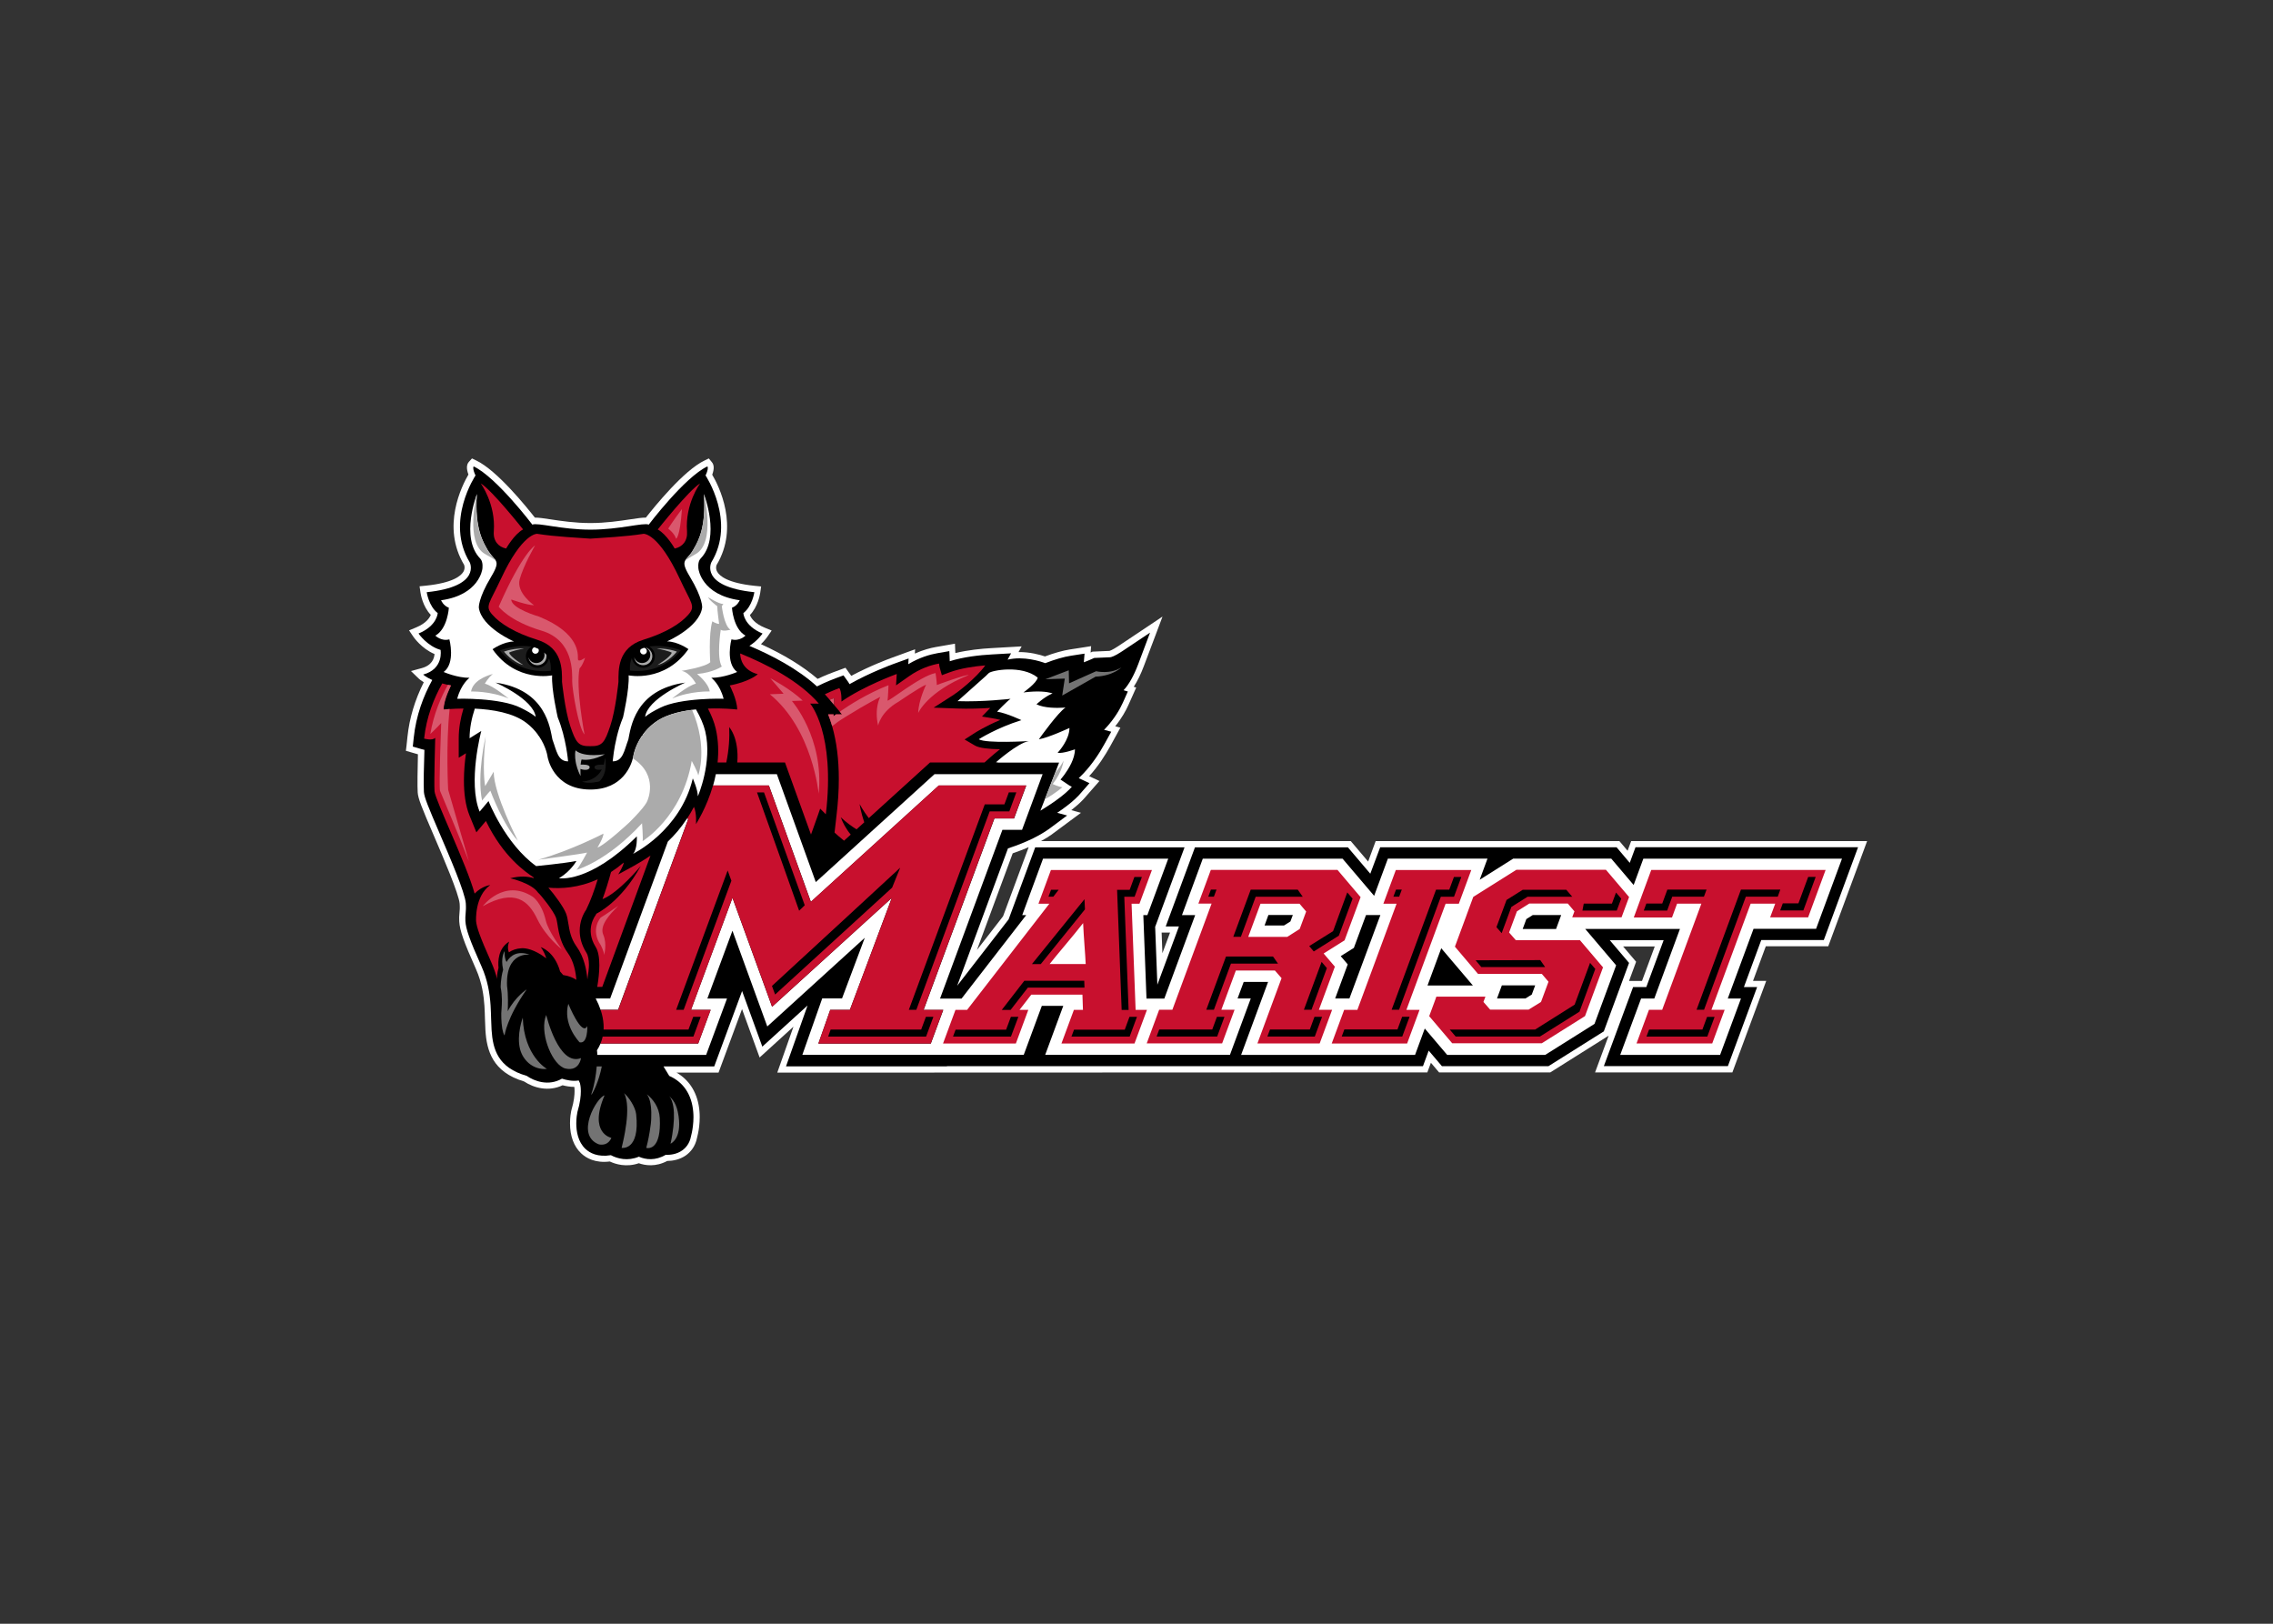 <svg clip-rule="evenodd" fill-rule="evenodd" stroke-linejoin="round" stroke-miterlimit="1.414" viewBox="0 0 560 400" xmlns="http://www.w3.org/2000/svg"><rect x="0" y="0" width="560" height="400" fill="#333333" stroke="none"/><g fill-rule="nonzero" transform="matrix(1.44 0 0 1.44 100 112.937)"><path d="m243.35 83.46 6.65-18h-40.37l-.61 1.65-1.4-1.65h-41.7l-1.29 3.5-2.97-3.5h-53c.77-.42 1.38-.81 1.85-1.14.01-.01.14-.11.14-.11.01-.01 3.09-2.29 3.09-2.29l1.76-1.3-1.66-.45c.79-.62 1.47-1.22 2.01-1.79.1-.11.2-.21.29-.32l1.59-1.82.93-1.06-1.28-.6-.48-.22c1.61-1.77 2.82-3.72 3.57-5.07l1.12-2.04.65-1.19s-.5-.13-.88-.24c1.14-1.42 1.85-2.73 2.26-3.65l.84-1.88.49-1.1s-.19-.06-.42-.13c.62-.96 1.21-2.15 1.74-3.57l2.02-5.35 1.16-3.09-2.75 1.84-4.78 3.19c-1.04.69-1.47.82-1.54.84-.27.01-2.7.12-2.7.12l-.21.01-.19.09-.13.06.09-1.09-1.33.21-2.32.36c-1.21.19-2.64.59-4.25 1.19-.88-.3-2.6-.77-4.52-.75l.53-.97-1.91.11-3.3.19c-1.67.09-3.97.32-6.13.84l-.02-.39-.05-1.21-1.19.21-2.07.36c-.91.16-2.18.48-3.6 1.12l.04-.73-1.52.55-2.65.97c-.38.14-3.54 1.31-6.75 3.02-.24-.33-.52-.72-.52-.72l-.47-.66-.76.28-1.33.49c-.24.09-1.37.51-2.68 1.13-2.49-2.14-5.74-4.14-9.69-5.94.68-.65 1.06-1.22 1.09-1.25l.74-1.08-1.21-.5c-1.7-.7-2.3-1.62-2.51-2.15 1.37-1.43 1.72-3.53 1.76-3.79l.16-1.1-1.1-.11c-4.65-.48-6.01-1.7-6.4-2.38-.33-.57-.17-1.06-.12-1.19 3.92-6.53.38-13.53-.75-15.44.36-.97.34-1.7-.08-2.17l-.5-.61-.71.34c-3.56 1.68-8.63 7.96-10.06 9.78-.64-.01-1.49.12-2.69.3-1.76.27-4.18.63-6.8.63-2.63 0-5.05-.36-6.81-.63-1.2-.18-2.05-.31-2.69-.3-1.43-1.82-6.49-8.1-10.05-9.78l-.71-.34-.53.58c-.42.46-.44 1.2-.08 2.17-1.12 1.92-4.67 8.92-.74 15.45.04.1.21.6-.12 1.18-.4.68-1.75 1.9-6.4 2.38l-1.1.11.16 1.1c.04.26.38 2.36 1.76 3.79-.21.53-.82 1.45-2.51 2.15l-1.21.5.73 1.08c.06.09 1.41 2.04 3.63 2.97-.05.74-.42 1.94-2.23 2.42l-1.8.49 1.34 1.3c.06.06.33.3.85.62-1.52 3.02-2.46 6.15-2.79 9.32l-.16 1.51-.11.89.85.25 1.21.35c-.06 2.53-.11 5.44-.04 6.51.07 1.06.63 2.45 2.79 7.47 1.5 3.49 4.28 9.95 4.39 11.59.05.73.01 1.12-.03 1.55-.05.55-.08.99-.04 1.5.1 1.55.77 3.44 2.84 8.08 1.09 2.44 1.35 4.67 1.47 6.34.05.79.07 1.57.09 2.25.02.64.04 1.3.08 1.95.22 3.42 1.2 7.12 6.61 8.73 1.67 1.11 4.2 1.8 6.59.65.57.15 1.27.28 2.01.28.02.18.04.42.04.72 0 .65-.09 1.74-.52 3.18l-.02.08-.01.04-.01.04-.02.08c-.05.23-.2 1.04-.2 2.08 0 2.2.66 3.97 1.91 5.15.87.82 2.42 1.7 4.9 1.39.95.45 2.81 1.04 4.96.3 1.09.38 2.87.67 4.86-.39.91-.01 2.12-.2 3.2-.96.7-.5 1.6-1.43 1.91-3.03.07-.28.25-.98.36-1.92.06-.53.09-1.06.09-1.57 0-.34-.01-.68-.04-1.01-.24-2.98-1.63-5.3-3.92-6.62h7.18l4.02-10.87 3.01 8.28 5.79-5.27-2.77 7.86 111.22-.04.61-1.65 1.4 1.65h19.03l9.98-6.28-2.32 6.28h23.49l5.79-15.65h-2.26l2.19-5.93h10.68zm-141.18-5.14-4.47 5.77 6.12-16.54c1.02-.35 1.93-.7 2.73-1.05zm27.26 6.32-.13-3.53h1.44zm82.06 4.74h-2.22l1.21-3.28-2.23-2.62h5.42z" fill="#fff"/><path d="m210.37 66.52-.98 2.66-2.25-2.66h-16.94-1.29-1.05-1.66-19.51l-1.69 4.52-3.83-4.51h-26.17l-5 13.53h2.26c-.89 2.41-2.95 7.97-3.69 9.97-.1-2.54-.29-7.59-.38-9.97h.03l5-13.53h-25.55s-4.29 11.62-4.55 12.32c-.34.44-7.26 9.36-8.8 11.36 1.18-3.18 6.91-18.7 8.69-23.5 3.46-1.13 5.63-2.35 6.91-3.25l.13-.09 3.08-2.29s-.85-.23-1.7-.46c.25-.17.5-.33.73-.5 1.23-.87 2.22-1.69 2.94-2.46.09-.1.18-.19.26-.29l1.59-1.82s-1.33-.63-1.83-.86c.27-.25.53-.51.78-.78 1.63-1.72 2.86-3.67 3.66-5.13l1.12-2.03s-.62-.17-1.23-.33c.06-.06.13-.13.19-.19 1.6-1.7 2.53-3.34 3.04-4.48l.84-1.88s-.39-.12-.73-.22c.91-.97 1.76-2.48 2.52-4.5l2.01-5.35-4.78 3.19c-1.32.88-1.87 1-2.04 1.02-.04 0-2.74.12-2.74.12l-.33.15c-.53.24-1 .43-1.44.59.06-.68.12-1.48.12-1.48l-2.32.36c-1.24.19-2.72.62-4.4 1.27-.81-.3-3.68-1.25-6.44-.6.28-.51.59-1.08.59-1.08l-3.3.19c-2.03.11-4.84.41-7.19 1.16-.02-.49-.07-1.73-.07-1.73l-2.07.36c-1.24.22-3.04.72-4.96 1.88.03-.45.06-.98.06-.98l-2.65.96c-.19.07-3.96 1.45-7.46 3.43-.06-.13-.13-.25-.21-.36l-.82-1.14-1.33.49c-.26.09-1.7.64-3.21 1.4-3.3-3.02-7.75-5.33-11.56-6.94 1.41-.88 2.25-2.11 2.25-2.11-3.22-1.33-3.28-3.5-3.28-3.5 1.53-1.16 1.88-3.57 1.88-3.57-9.44-.97-7.36-5.11-7.36-5.11 4.27-7.01-.99-14.86-.99-14.86.59-1.25.32-1.55.32-1.55-3.9 1.84-10.04 9.96-10.04 9.96-.91-.39-4.99.86-9.96.86s-9.05-1.25-9.96-.86c0 0-6.14-8.11-10.04-9.96 0 0-.27.3.32 1.55 0 0-5.25 7.85-.99 14.86 0 0 2.08 4.14-7.36 5.11 0 0 .35 2.41 1.88 3.57 0 0-.07 2.17-3.28 3.5 0 0 1.47 2.15 3.77 2.8 0 0 .6 3.25-2.97 4.22 0 0 .45.44 1.55.93-1.49 2.7-2.77 6.04-3.17 9.88l-.16 1.51 1.47.43c.12.03.3.08.52.13-.09 2.33-.17 6-.09 7.2.06.91.75 2.58 2.7 7.12 1.73 4.03 4.35 10.11 4.47 11.94.05.81.01 1.27-.03 1.72-.04.47-.07.87-.04 1.33.09 1.33.66 3.05 2.75 7.72 1.08 2.42 1.42 4.65 1.56 6.71.05.79.07 1.56.09 2.29.02.64.04 1.28.08 1.91.22 3.31 1.09 6.43 6.01 7.83 1.3.91 3.73 1.81 6.03.48.77.25 1.82.48 2.87.31.07.15.13.3.21.46.03.13.15.59.15 1.38 0 .82-.12 1.99-.57 3.49l-.02.07-.01.08c-.04.17-.18.91-.18 1.86 0 1.36.29 3.16 1.57 4.37.77.72 2.12 1.43 4.35 1.07 1.14.61 2.89 1.05 4.79.26 1.16.51 2.83.72 4.58-.32.77.03 1.89-.08 2.85-.77.56-.4 1.26-1.14 1.49-2.42.06-.22.23-.88.33-1.79.05-.44.09-.93.09-1.45 0-.3-.01-.6-.04-.92-.24-2.95-1.69-5.1-4.1-6.15-.36-.58-.92-1.51-.95-1.56-.01-.02-.02-.04-.03-.06h8.67s4.49-12.14 4.77-12.9c1.19 3.26 3.46 9.51 3.46 9.51s5.27-4.79 7.74-7.04c-.87 2.43-3.69 10.42-3.69 10.42h27.53l.01-.04h81.44l.98-2.66 2.26 2.66h18.24l9.46-5.95 4.32-11.71s-2.02-2.38-3.31-3.9h9.23c-.93 2.52-2.5 6.78-2.97 8.03h-2.26l-5 13.52h21.22l5-13.52h-2.26c.89-2.41 1.85-5 2.97-8.05h10.7l5.86-15.87h-38.08z"/><path d="m25.02 37.11c-.15 2.39.96 7.19.96 7.19 1.45 3.51 1.77 7.52 1.77 7.52-1.78 0-1.97-1.86-2.68-3.74-.4-1.84-1.02-8.51-9.73-9.73 0 0 6.45 2.79 6.87 5.85-.72-.58-1.48-1-2.54-1.53-3.57-1.79-10.89-1.56-10.89-1.56.66-2.54 2.1-3.58 2.1-3.58-2.17 0-4.42-1-4.42-1 2.07-1.52.98-5.58.98-5.58-1.4.38-2.4-.64-2.4-.64 2.1-1.17 2.31-4.77 2.31-4.77-.96-.35-1.33-1.28-1.33-1.28 6.56-.91 7.06-5.35 7.06-5.35s.2-1.21-.36-1.78c-3.48-3.56-.57-11.04-.57-11.04-.43 6.07 1.22 8.42 1.76 9.42.04.07.07.13.11.2.01.01.02.03.03.04.03.05.06.09.09.14.01.01.02.03.03.04.03.04.06.09.09.13.01.01.02.02.03.04.03.04.06.08.09.12.01.01.01.02.02.03.03.04.06.08.09.12.01.01.01.01.02.02.03.04.06.08.09.12v.01c.25.31.48.54.65.76 0 .01.01.01.01.01.02.03.04.05.06.08 0 .01.01.01.01.02.01.02.03.04.04.07.3.53.2 1.14-.8 2.81-2.23 3.72-2.09 5.26-2.09 5.26.47 3.4 6.02 5.79 6.02 5.79-1.81 0-3.67 1.32-3.67 1.32 4.05 5.77 10.19 4.47 10.19 4.47m10.53 13.34c-.12.84-.17 1.37-.17 1.37 1.78 0 1.97-1.86 2.68-3.74.4-1.84 1.02-8.52 9.74-9.73 0 0-6.45 2.79-6.87 5.85.72-.58 1.48-1 2.54-1.53 3.57-1.79 10.89-1.56 10.89-1.56-.66-2.54-2.1-3.58-2.1-3.58 2.17 0 4.42-1 4.42-1-2.07-1.52-.98-5.58-.98-5.58 1.4.38 2.4-.64 2.4-.64-2.1-1.17-2.31-4.77-2.31-4.77.96-.35 1.33-1.28 1.33-1.28-6.56-.91-7.06-5.35-7.06-5.35s-.2-1.21.36-1.78c3.48-3.56.57-11.04.57-11.04.39 5.5-.92 7.95-1.58 9.1-.07.12-.13.23-.18.32-.04.07-.07.13-.11.19-.02.03-.03.05-.05.07-.02.04-.04.07-.06.11-.02.03-.03.05-.05.08s-.04.06-.06.09-.03.05-.05.07c-.02.03-.04.06-.06.09-.01.02-.03.04-.05.06-.02.03-.04.06-.06.08-.01.02-.03.03-.04.05-.02.03-.05.05-.07.08-.01.01-.02.03-.03.04-.03.03-.05.06-.08.09-.01.01-.01.01-.02.02-.18.2-.34.38-.46.54-.02.03-.05.06-.07.09s-.04.06-.06.09-.04.06-.05.09c-.3.53-.2 1.14.8 2.81 2.24 3.72 2.09 5.26 2.09 5.26-.47 3.4-6.02 5.79-6.02 5.79 1.81 0 3.67 1.32 3.67 1.32-4.09 5.79-10.23 4.49-10.23 4.49.15 2.39-.96 7.19-.96 7.19-.91 2.18-1.37 4.56-1.59 6.04zm15.67-3.77c-.29-1.21-.87-2.49-1.59-3.75-.23.02-.46.05-.69.08-2.36.3-4.77.94-6.44 2.23-.84.64-1.48 1.35-1.98 2.03-.01.06-.01.09-.01.09s-.05.04-.14.12c-1.29 1.89-1.49 3.6-1.49 3.6s-.01.08-.05.21c-.24 1.01-1.61 5.35-7.27 5.35-6.4 0-7.31-5.56-7.31-5.56s-.2-1.72-1.5-3.6c-.09-.07-.14-.12-.14-.12s0-.03-.01-.09c-.5-.69-1.14-1.39-1.98-2.03-2.25-1.73-5.83-2.3-8.83-2.44-.53 1.61-.89 3.34-.89 5.07l2-1.25s-2.34 8.76-.28 13.8l1.52-1.81s2.83 7.31 8.15 11.13c0 0 4.9-.48 6.89-.88 0 0-.96 1.76-2.98 2.95 0 0 5.13.95 13.31-7.16 0 0 .12 2.22-.65 2.99 0 0 8.11-3.94 10.23-12.9 0 0 .86 1.91.86 3.05.01.02 2.53-5.8 1.27-11.11m60.78 8.25c.03-.03 1.12-1.25 1.84-2.77.36-.76.63-1.59.63-2.4 0 0-2.04.76-2.97.6 0 0 .01-.01.02-.02.22-.24 2.01-2.24 2.01-4.23 0 0-3.52 1.64-5.23 1.94 0 0 .01-.02.03-.05.35-.49 3.2-4.47 4.52-5.39h-.01c-.15.01-2.13.2-3.82-.17-.4-.09-.79-.21-1.13-.38 0 0 1.23-1.17 2.5-1.75.08-.04.17-.08.25-.11 0 0-.05-.02-.15-.05-.05-.01-.11-.03-.18-.05-.6-.16-2.05-.4-4.65-.07 0 0 2.28-1.6 2.44-2.54 0 0-.01 0-.01-.01-2.74-2.2-7.84-1.23-8.35-.77s-.37.37-.37.37l-4.98 4.44c4.19.16 9.06-.4 9.06-.4-.63.44-2.3 2.19-2.3 2.19 1.72.29 4.16 1.46 4.16 1.46-4.25 1.32-7.29 3.27-7.29 3.27 1.3.76 8.56.31 8.56.31-1.93.34-5.61 3.62-5.61 3.62.11.02.26.04.42.06h10.37l-.67 1.73-1.77 4.55-.76 1.95.81-.51c.64-.4 1.2-.77 1.69-1.12 1.5-1.06 2.37-1.88 2.88-2.46-.26-.12-.45-.24-.54-.3z" fill="#fff"/><path d="m34.07 51.17s.63 2.5-.95 4.07c0 0-1.83.52-2.99.04.01 0 .75 0 1.59-.38.64-.29 1.33-.8 1.8-1.69-.46.09-1.17.12-1.25-.33-.11-.6 1.41-.5 1.58-.49.11-.37.18-.77.22-1.22m-9.61-16.96c-.17.92-.97 1.61-1.95 1.61-1.09 0-1.98-.88-1.98-1.96 0-.72.39-1.34.97-1.68-2-.32-4.36.25-5.41.67 3.45 4.41 8.71 3.46 8.71 3.46.03-.65-.03-1.21-.17-1.69-.04-.15-.1-.29-.17-.41m17.44-2.08c-.06.01-.12.01-.17.02-.03 0-.06.01-.09.01.58.34.96.97.96 1.68 0 1.08-.89 1.96-1.98 1.96-.99 0-1.81-.72-1.96-1.66-.25.56-.38 1.27-.33 2.13 0 0 5.25.96 8.7-3.46-.99-.37-3.19-.91-5.13-.68" fill="#1c1c1c"/><path d="m29.9 52.38c.31-.02 1.64-.07 1.53.5-.11.59-1.26.37-1.56.24l-.01-.01c-.01.34 0 .74.02 1.22 0 0-.09-.17-.21-.45-.01-.02-.02-.04-.03-.06-.03-.08-.07-.17-.11-.26-.14-.35-.29-.79-.41-1.3-.01-.07-.03-.14-.04-.21s-.03-.14-.04-.22c-.07-.39-.1-.81-.09-1.23 0-.08.01-.16.01-.24 0-.02 0-.04.01-.05.01-.13.03-.26.05-.39 0 0 .04.05.13.12.3.23 1.14.71 2.93.71h.14c.53 0 1.13-.05 1.82-.15 0 0-2.12 1.22-3.98.9 0 .01-.1.23-.16.88m-16.39-13.85s.54-1 1.37-1.66c-1.12.3-3.42 1.15-3.73 3 0 0 3.33-.11 6.42 1.2 0 .01-2.59-2.16-4.06-2.54m39.76-13.25c0 .67.32 3.02.32 3.02-.52 0-1.16-.44-1.16-.44-.68 2.23-.36 7-.36 7-.84.84-4.91 1.48-4.91 1.48 1.43.24 2.46 2.18 2.46 2.18-1.47.38-4.05 2.54-4.05 2.54 3.09-1.31 6.42-1.2 6.42-1.2-.26-1.52-2.17-2.98-2.17-2.98 2.85-.28 4.23-1.29 4.23-1.29-.93-1.51-.18-6.3-.18-6.3.36.36 1.67.01 1.67.01-1.13-.67-1.49-4.06-1.49-4.06.2-.2.26-.34.26-.34-.8 0-2.57-1.15-2.57-1.15.01.38 1.53 1.53 1.53 1.53m-39.69-8.91c.79.42 1.35.78 1.76 1.07-.01-.02-.03-.05-.04-.07-.01-.01-.01-.01-.01-.02-.02-.03-.04-.05-.06-.08 0 0 0-.01-.01-.01-.17-.22-.39-.45-.64-.76h-.01c-.03-.04-.06-.08-.09-.12-.01-.01-.01-.01-.02-.02-.03-.04-.06-.07-.09-.11-.01-.01-.01-.02-.02-.03-.03-.04-.06-.08-.09-.12-.01-.01-.02-.02-.03-.03-.03-.04-.06-.09-.09-.13-.01-.01-.02-.03-.03-.04-.03-.05-.06-.09-.09-.14-.01-.01-.02-.03-.03-.04-.04-.06-.07-.13-.11-.2-.54-1-2.19-3.35-1.76-9.42.02.01-2.07 8.37 1.46 10.27m35.97 0c3.53-1.9 1.45-10.23 1.44-10.28.39 5.5-.92 7.95-1.58 9.1-.07.12-.13.23-.18.32-.04.07-.07.13-.11.19-.02.03-.03.05-.05.07-.02.04-.05.07-.07.11-.02.03-.03.05-.05.08s-.04.06-.06.09-.03.05-.05.07c-.02.03-.04.06-.06.09-.01.02-.03.04-.05.06-.02.03-.04.06-.06.08-.01.02-.03.03-.04.05-.02.03-.04.06-.07.09-.01.01-.02.03-.03.04-.03.03-.05.06-.07.09-.01.01-.01.01-.02.02-.18.2-.34.38-.46.54-.02.03-.05.06-.07.09s-.04.06-.06.09-.04.06-.05.09c.4-.3.96-.65 1.75-1.08m-36.52 42.16s1.06-1.34 1.42-1.69c0 0 2.13 5.82 4.7 8.55 0 0-4.13-7.95-4.13-11.81l-1.46 2.48s-.56-2.67.08-8.48c0-.01-1.54 6.5-.61 10.95m28.25.1s-.23.84-3.07 3.65c0 0-4.11 3.83-5.44 4.29 0 0 1.03-1.68 1.03-2.39 0 0-5.5 2.87-11.17 4.47 0 0 7.27-.95 8.37-1.23 0 0-1.32 2.46-1.8 2.95 0 0 5.17-1.39 11.2-7.96 0 0 .2 2.53.1 3.05 0 0 6.76-4.08 8.4-13.72 0 0 1.04 1.9 1.12 2.49 0 0 1.72-4.8-1.06-11.21-2.36.3-4.77.94-6.44 2.23-.84.64-1.48 1.35-1.98 2.03-.01.06-.01.09-.01.09s-.05.04-.14.12c-1.29 1.89-1.49 3.6-1.49 3.6s-.01.08-.05.21c0 .01.01.01.01.02 4.51 2.97 2.42 7.31 2.42 7.31m69.38-2.93c1.7-2.17 1.85-4.01 1.85-4.01-.23.57-.79 1.33-1.41 2.05l-1.77 4.55c1.75-.96 3-2.06 3-2.06-.49.02-1.67-.53-1.67-.53m-87.02-22.51c.04.13.07.28.07.42 0 .77-.63 1.39-1.41 1.39-.64 0-1.18-.43-1.35-1.01.09.78.75 1.38 1.55 1.38.86 0 1.56-.69 1.56-1.55 0-.09-.01-.17-.02-.25-.13-.13-.26-.26-.4-.38m-5.98.03s.18-.22 2.55-.73c0 0-1.84-.03-3.44.55 0 0 1.44 1.84 3.33 2.3 0 0-2.29-1.39-2.44-2.12m27.81 0c-.14.73-2.44 2.12-2.44 2.12 1.89-.46 3.33-2.3 3.33-2.3-1.6-.58-3.44-.55-3.44-.55 2.37.51 2.55.73 2.55.73m-3.66.39c0 .77-.63 1.39-1.41 1.39-.64 0-1.18-.43-1.35-1.01.09.78.75 1.38 1.55 1.38.86 0 1.56-.69 1.56-1.55 0-.74-.52-1.35-1.22-1.51h-.01c.52.23.88.72.88 1.3" fill="#ababab"/><path d="m21.58 32.84c0-.25.17-.46.39-.54.21.07.45.16.7.28.04.08.07.17.07.26 0 .32-.26.57-.58.57s-.58-.26-.58-.57m18.61-.22c-.07.1-.11.21-.11.34 0 .32.26.57.58.57s.57-.26.57-.57c0-.29-.22-.53-.5-.57-.2.07-.38.15-.54.23" fill="#fff"/><path d="m112.73 37.66-3.32.11 4-1.53.05 2.23 4.63-2.07s2.42.59 4.33-.66c0 0-1.39 1.45-4.42 1.59l-5.71 3.23zm-92.73 58.01s-1.11 2.9-.46 5.41c.24.91.77 1.78 1.53 2.41.8.66 1.85 1.06 3.06.94 0 .01-3.92-2.16-4.13-8.76m4.01-.47c-1.17 2.78.75 7.99 2.92 9.03.01 0 .01 0 .01.01.14.06.28.11.42.14 2.34.49 2.6-1.8 2.6-1.8-3.85 1.49-5.95-7.38-5.95-7.38m7.03 1.9c-.94 1.89-3.25-3.81-3.25-3.81-.46 1.67-.08 3.21.46 4.38.63 1.35 1.47 2.21 1.47 2.21 1.45.33 1.32-2.78 1.32-2.78m-13.62-2.53c.05-.89.11-2.8-.11-4.31-.27-5.99 3.88-5.37 3.88-5.37-2.06-.71-3.27.07-3.97 1.25-.06-.11-.12-.24-.17-.4-.11-.34-.19-.82-.15-1.47 0 0-.56.8-.39 2.41.03.24.07.51.13.79-.45 1.5-.42 3.03-.42 3.03.3 1.53.21 2.81.15 3.66-.03.32-.05.57-.05.76 0 0-.03 1.45.17 2.62.09.48.21.92.39 1.17 0 0 .38-3.03 3.79-7.88 0-.01-1.92 1.22-3.25 3.74m17.74 21.66s-3.96-.77-1.17-7.27c-1.29.3-5.09 6.76-1 8.37l.15.03c.38.07 1.48.14 2.02-1.13m4.24-4.03c-.13-1.26-1.3-3-2.1-3.64.01.01.25.28.42 1.16.3 1.5.11 3.57-.22 5.44v.01c-.24 1.37-.52 2.47-.59 2.77-.02 0 3.16.57 2.49-5.74zm1.79 5.76c.42.08 2.52.2 2.25-5.12-.1-1.86-1.17-3.24-2.22-4.08 0 0 .08.08.2.31v.01c.03.05.05.1.08.15 0 .01 0 .01.01.01.05.11.1.23.14.35.3.86.37 1.95.33 3.07 0 .75-.11 1.6-.27 2.53-.22 1.38-.51 2.48-.58 2.75.01 0 .02.01.03.01 0 0 .02 0 .03.01m5.47-5.42c-.33-2.31-1.06-2.84-1.59-3.47.73.98.83 2.57.79 3.82-.01.08-.01.16-.01.24-.02.4-.05.8-.09 1.2-.05.45-.11.89-.18 1.34-.09.52-.18 1.07-.3 1.55v.01s1.94-.78 1.38-4.69zm-14.9-3.89c0 .08-.01.15-.01.24.38-.63 1.24-2.27 1.77-4.88h-.87c-.12 1.44-.37 3.09-.89 4.62z" fill="#737373"/><path d="m33.31 94.32c-.2-.61-.48-1.26-.84-1.94h2.48c.7-1.9 7.39-20.11 9.87-26.84 1.15-1.09 2.26-2.38 3.27-3.93h.24c-1.02 2.77-11 29.94-12.03 32.71zm163.47-13.82h-5.71l.63-1.7 1.1-.69h4.86zm-4.15 11.21-1.08.67h-4.87l.83-2.24h5.7zm-17.84-1.55 2.35-6.37 5.41 6.37zm-12.64.28c-.33.9-.59 1.59-.72 1.94h-.18-2.07-.19c.81-2.18 2.15-5.83 2.15-5.83s-1.03-1.21-1.2-1.41c.84-.53 2.25-1.41 2.25-1.41l2.08-5.62h2.46c-.92 2.45-3.31 8.92-4.58 12.33m-10.82-11.23c-.23.15-.79.5-1.1.69h-3.32c.17-.46.36-.98.66-1.8h4.18c-.13.35-.25.65-.42 1.11m60.39-10.75-1.66 4.51-3.83-4.51h-16.78l-5.73 3.61 1.33-3.61h-17.04l-1.58 4.27-.77 2.09-.13-.15-5.27-6.2h-23.92l-3.56 9.65h2.26c-1.18 3.18-4.68 12.67-5.28 14.28h-.19-2.86c-.02-.47-.46-11.96-.54-14.28h.69l3.57-9.65h-21.42l-3.56 9.65h.68c-.05.07-6.45 8.32-9.53 12.3-.76.99-1.32 1.71-1.53 1.98h-.32-2.07-1.29c1.57-4.24 9.88-26.72 10.67-28.87h3.36l3.52-9.52h-18.5s-16.81 15.28-20.31 18.46c-1.47-4.06-6.66-18.46-6.66-18.46h-10.44c-.13.67-.29 1.32-.47 1.94h9.55s6.09 16.87 7.18 19.9c3.34-3.03 21.89-19.9 21.89-19.9h14.96l-2.09 5.64h-3.36c-1.02 2.77-11.08 29.98-12.11 32.75h3.36l-2.13 5.76h-19.24l2.03-5.77h3.36c.8-2.17 5.11-13.56 7.17-19.15-5.8 5.27-20.48 18.62-20.48 18.62s-4.86-13.38-6.78-18.64c-2.06 5.58-6.29 17.01-7.09 19.17h3.36l-2.13 5.76h-16.71c-.19.46-.41.85-.61 1.15.01.13.03.27.04.4s.01.26.02.39h18.62l3.57-9.64h-3.36c1.28-3.45 4.28-11.57 4.29-11.6 1.95 5.35 5.96 16.38 5.96 16.38s10.69-9.73 16.68-15.17c-1.09 2.9-3.31 8.83-3.89 10.37h-3.39l-3.4 9.65h37.88s2.85-7.7 3.09-8.37h3.67c-.01.02-3.09 8.37-3.09 8.37h31.61l3.56-9.64h-2.26c.5-1.35.73-1.97 1.05-2.83h4.17c-.75 2.03-4.61 12.48-4.61 12.48h29.76l1.66-4.51 3.83 4.51h16.78l8.43-5.3 3.7-10.02-5.12-6.03-.17-.2h16.21s-3.71 10.06-4.39 11.91h-2.26l-3.57 9.64h17.09l3.57-9.64h-2.26c.99-2.68 3.14-8.5 4.41-11.93h10.7l4.43-11.99h-33.98z" fill="#fff"/><path d="m14.79 26.73c-1.31-1.49-.52-1.85 1.48-6.15 3.64-7.84 6.17-7.69 6.17-7.69 3.07.5 7.22.68 9.12.83 1.9-.15 6.05-.33 9.12-.83 0 0 2.53-.15 6.17 7.69 1.99 4.3 2.78 4.65 1.47 6.15-1.33 1.52-3.82 3.09-7.68 4.28-4.47 1.37-4.27 5.25-4.27 7.2 0 0-.48 4.87-1.42 7.6-.93 2.74-1.32 3.46-3.41 3.41-2.09.05-2.47-.68-3.41-3.41-.93-2.73-1.42-7.6-1.42-7.6 0-1.95.19-5.83-4.27-7.2-3.82-1.19-6.32-2.76-7.65-4.28m.25-14.25c-.13 1.62.78 2.66 2.11 2.93 0 0 1.38-2.45 2.9-3.27 0 0-5.32-6.72-7.25-7.88 0 .01 2.6 3.51 2.24 8.22m30.95 2.93c1.33-.27 2.23-1.31 2.11-2.93-.36-4.72 2.24-8.21 2.24-8.21-1.93 1.16-7.25 7.88-7.25 7.88 1.52.81 2.9 3.26 2.9 3.26m49.6 32.67 1.74-1.12c.09-.06 1.77-1.13 4.36-2.23-.26-.07-.52-.14-.75-.18l-2.38-.4s1.06-1.1 1.42-1.47c-1.67.1-3.71.17-5.63.1l-4.06-.15 3.42-2.19c.66-.42 3.81-2.81 5.42-5.04-1.92.16-4.25.5-6.12 1.19l-1.31.49-.38-1.33c-.05-.18-.09-.41-.1-.66-1.31.23-3.2.8-5.17 2.19l-2.19 1.54s.07-1.19.12-1.95c0 0-5.71 2.08-9.46 4.72 0 0 .07-1.71-.36-2.31 0 0-1.17.43-2.48 1.06.13.14.26.28.38.43l.46.53c.23-.1.47-.19.73-.28 0 0 .01.51.01 1.15l.98 1.16.39.46h-1.04c-.29.21-.44.33-.44.33.01-.1.03-.21.04-.33h-.95c.22.56.45 1.19.66 1.91.01.04.02.08.03.11.76 2.64 1.14 5.66 1.14 9.02 0 1.98-.13 4.08-.4 6.28l-.33 2.89c.36.33.92.83 1.62 1.39.37-.34.76-.69 1.15-1.04-.84-1.01-1.38-2.08-1.71-2.97.97.91 1.91 1.58 2.7 2.07.43-.4.87-.8 1.32-1.2-.57-1.69-.8-3.13-.8-3.13s.63 1.18 1.58 2.41c5.09-4.63 10.48-9.52 10.48-9.52h9.32l1.12-1c.23-.2.79-.69 1.52-1.26-1.85-.03-3.53-.2-4.27-.63zm-67.91 36.48c-1.77-2.44-1.59-4.95-2.01-6.04-.42-1.1-2.47-3.74-3.05-4.24-1.15-1.67-4.78-2.46-4.78-2.46 1.7-.44 3.04-.33 4.05-.02-.01-.04-.03-.09-.04-.13-1.42-.96-5.17-3.49-8.16-9.65-.48.57-1.63 1.94-1.63 1.94l-1.16-2.84c-.73-1.78-.97-3.92-.97-6.01 0-1.65.15-3.28.35-4.68-.61.38-1.24.77-1.24.77v-3.31c0-1.76.32-3.49.81-5.11-.97.01-1.8.05-2.4.09-.64.05-1.02.09-1.02.09 0-1.67 1.27-4.12 1.27-4.12-.19-.04-.37-.07-.54-.11-.34-.08-.65-.16-.94-.24-1.44 2.56-2.71 5.76-3.1 9.43 0 0 1.42.42 1.9-.13 0 0-.23 7.46-.12 9.14.1 1.49 5.5 12.54 6.86 17.51 1.26-1.31 2.67-1.46 2.67-1.46-2.7 1.94-2.42 6.17-2.42 6.17.1 1.04.63 2.62 2.58 6.99.46 1.02.79 2.01 1.04 2.97 0-.01-.01-.03-.01-.05-.05-.17-.04-.98.23-1.92-.11-1.08-.09-3.32 1.83-4.49 0 0-.44.87-.06 1.84.55-.38 1.26-.65 2.15-.7.67-.05 2.19.15 4.25 1.73-.14-.46-.46-1.33-.96-1.92 0 0 2.34.65 3.33 4.17.17.19.34.39.52.6 1.05.16 1.77.5 2.25.82-.09-1.32-.44-3.2-1.48-4.63m3.19-.03c-.83-1.32-1.13-2.6-1.13-3.74 0-1.53.55-2.8 1.1-3.58.75-1.51 1.4-3.32 1.98-5.22-3.26 1.49-6.28 1.64-8.44 1.44.98 1.1 2.59 3.27 3.03 4.43.19.5.28 1.04.38 1.67.19 1.15.41 2.59 1.4 3.95 1.32 1.82 1.74 4.1 1.86 5.65.15-.96.27-1.94.27-2.5-.01-.84-.13-1.59-.45-2.1m5.46-13.37s.94-1.51.94-2.03c-.73.62-1.45 1.15-2.17 1.62-.43 1.59-.92 3.18-1.46 4.64 2.77-1.08 6.55-5.68 6.55-5.68-3.42 6.24-7.6 8.17-7.6 8.17-.04.09-.09.18-.13.26 0 0-1.9 2.38 0 5.41.94 1.49.67 4.57.28 6.85h.86c.69-1.88 5.97-16.25 8.25-22.46-1.92 1.32-3.82 2.29-5.52 3.22m32.84-29.22h1.48c-3.31-3.88-8.97-6.76-13.46-8.58.03 1 .46 2.86 3.01 3.55 0 0-.99.96-3.63 1.66-.36.09-.74.19-1.16.26 0 0 1.27 2.44 1.27 4.12 0 0-1.27-.15-3.1-.18-.58-.01-1.22-.01-1.9.02.6 1.16 1.08 2.33 1.34 3.47.45 1.98.5 3.93.31 5.75h1.49c.45-2.17.58-4.2.5-6.06 1.74 2.25 1.41 5.74 1.38 6.04v.02h8.16s2.54 7.03 4.45 12.33c.9-2.46 1.57-4.43 1.57-4.43l.97.96c1.66-13.9-2.68-18.93-2.68-18.93m-35.87 58.15c.15-.35.28-.75.37-1.19h15.52c.29-.79.75-2.02 1.25-3.38h-1.28c-.32.87-.6 1.63-.81 2.18h-14.52c.01-.29.01-.59-.01-.91-.05-.75-.2-1.57-.5-2.46h3c1.02-2.77 11-29.94 12.02-32.71h-.24c.42-.63.81-1.3 1.19-2.02.5 1.18.34 2.97.34 2.97.07-.15 1.82-2.81 2.92-6.63h9.55s6.09 16.87 7.18 19.9c3.33-3.03 21.89-19.9 21.89-19.9h14.96l-2.09 5.64h-3.36c-1.02 2.77-11.08 29.98-12.11 32.75h3.36l-1.38 3.74-.75 2.03h-19.23l2.03-5.77h3.36c.8-2.17 5.11-13.56 7.18-19.15-5.8 5.27-20.48 18.62-20.48 18.62s-4.87-13.38-6.78-18.64c-2.06 5.58-6.28 17.01-7.09 19.17h3.36l-2.13 5.76zm76.84-13.6h6.17c-.06-1.55-.35-4.72-.44-7-1.76 2.27-4.53 5.45-5.73 7m14.02-10.32c.1 2.51.65 16.97.69 18.16h1.94l-2.13 5.76h-12.5l2.13-5.76h1.55c-.04-1.12-.07-1.96-.09-2.6h-8.75c-.5.64-1.14 1.48-2.01 2.6h1.5l-2.13 5.76h-12.46l2.13-5.76h1.99c.92-1.19 12.13-15.65 14.07-18.16h-1.86l2.13-5.76h17.28l-2.13 5.76zm47.14 23.92 2.13-5.76h-2.25c.69-1.86 6.02-16.3 6.71-18.16h2.26l2.13-5.76h-12.91l-2.13 5.76h2.26c-.69 1.86-6.03 16.29-6.71 18.16h-2.26l-2.13 5.76zm-18.38-19.59c.25-.68.86-2.32 1.11-2.99-.33-.38-.89-1.04-1.14-1.34h-6.67c-.51 1.37-1.59 4.31-2.1 5.68h6.67c.48-.31 1.53-.97 2.13-1.35m7.68 1.94s-2.28 1.43-3.58 2.25c.7.82 1.92 2.25 1.92 2.25s-2.12 5.74-2.73 7.38h2.26l-2.13 5.76h-10.65s3.77-10.21 4.13-11.17c-.33-.38-.89-1.02-1.14-1.31h-6.68c-.54 1.46-1.94 5.26-2.48 6.71h2.26l-2.13 5.76h-12.9l2.13-5.76h2.26c.69-1.86 6.02-16.3 6.71-18.16h-2.26l2.13-5.76h21.67l3.95 4.66zm49.68-4.45-.2.54h6.54s.73-2.01.87-2.37h4.16c-.69 1.86-6.02 16.29-6.71 18.16h-2.26l-2.13 5.76h12.95l2.13-5.76h-2.26c.69-1.86 6.02-16.3 6.71-18.16h4.2c-.13.36-.87 2.35-.87 2.35h6.5l2.99-8.11h-29.83l-1.57 4.26zm-28.8.12-2 5.41 3.95 4.66h10.92c.26.3.82.96 1.14 1.34-.26.71-1.02 2.75-1.28 3.46-.61.38-1.64 1.02-2.12 1.31h-6.58c-.26-.3-.81-.93-1.15-1.31.22-.58.34-.91.34-.91h-8.39l-.12.31h.01l-1.12 3.03 3.94 4.64h15.32l7.4-4.65 3.08-8.34-3.95-4.65h-10.97c-.26-.3-.81-.93-1.15-1.31.27-.73 1.07-2.9 1.34-3.62.61-.38 1.65-1.04 2.13-1.34h6.57c.26.3.81.96 1.14 1.34-.22.6-.38 1.02-.38 1.02h8.44l1.29-3.47-3.96-4.66h-15.32l-7.38 4.64-1.14 3.09z" fill="#c8102e"/><path d="m23.21 29.46c-5.55-1.65-7.33-4.1-7.33-4.1 4.08-9.3 6.22-10.48 6.22-10.48s-2 3.46-2.63 5.79 2.46 4.44 2.46 4.44c-1.18 0-3.9-.98-3.9-.98 0 1.57 4.76 2.93 4.76 2.93 6.96 2.83 6.64 6.44 6.64 7.21 0 .76 1.23-.18 1.23-.18-.5 1.5-.95 1.82-.95 1.82-.68 3.36.85 11.31.85 11.31-1.01-1.06-2.11-7.63-2.11-9.1s.31-7-5.24-8.66m23.01-15.73s.66-.1 1.01-5.08c-1.65 2.19-2.35 3.35-2.35 3.35s1.09.82 1.34 1.73m34.95 27.06s-1.08 1.82-.38 4.91c0 0 .42-2.35 3.51-4.09 0 0 3.52-2.43 4.7-2.91 0 0-1.3 2.68-1.35 4.84 0 0 1.56-3.64 8.65-6.49-.57-.1-5.47 1.71-5.47 1.71.05-.27-.21-2.05-.21-2.05-2.68.51-8.29 5.15-8.21 4.68s.16-2.6.16-2.6c-3.61 1.42-6.75 3.43-8.34 4.53l.39.46h-1.04c-.29.21-.44.33-.44.33.01-.1.03-.21.04-.33h-.94c.22.56.45 1.19.66 1.91.01.04.02.08.03.11.57-.46 1.3-.99 2.27-1.58 3.92-2.43 5.97-3.43 5.97-3.43m-7.93.22c-.26.09-.5.18-.73.28l.74.87c0-.64-.01-1.15-.01-1.15m-67.2 4.25s-.42 10.83-.2 11.6c0 0 3.63 8.6 4.94 12.06l-3.55-12.26s-.41-7.47.25-13.8c-.64.05-1.02.09-1.02.09 0-1.67 1.27-4.12 1.27-4.12-.19-.03-.37-.07-.54-.11-1.14 2.03-2.44 4.95-3.01 8.42-.01.01 1.27-1.2 1.86-1.88m15.63 29.7c-4.92-3.16-8.52 1.64-8.52 1.64 5.54-3.08 7.82-.92 9.33 2.2s4.19 5.16 4.19 5.16-2.31-3.06-2.74-4.93c-.72-3.09-2.26-4.07-2.26-4.07m11.66 8.29s.58 1.09.58 1.7c0 0 .55-1.86-.14-3.46-.68-1.59 1.08-3.48 2.57-4.95 0 0-2.26 1.56-3.01 2 0-.01-1.83 2.04 0 4.71m31.29-43-2.35.09c7.33 6 8.35 17.01 8.35 17.01.95-9.56-4.58-15.86-4.58-15.86l1.84-.06c-1.93-1.92-5.53-3.83-5.53-3.83z" fill="#d9586d"/><path d="m88.97 95.52h1.28c-.5 1.36-.96 2.59-1.25 3.38h-16.75c.15-.41.29-.81.42-1.2h15.49c.2-.55.48-1.31.81-2.18m10.07-36.34-12.99 35.14h1.28l12.55-33.94h3.36c.29-.78.71-1.93 1.2-3.26h-1.28c-.3.82-.57 1.53-.76 2.06zm-14.47 10.83s-18.75 17.33-21.94 20.23c.24.65.42 1.16.54 1.47 2.3-2.09 20.02-18.29 20.02-18.29zm-24.5-12.89c1.64 4.54 7.21 20.25 7.21 20.25s.77-.75.96-.93c-1.64-4.55-6.54-18.11-6.97-19.31h-1.2m-4.38 15.11c-.4-1.08-.64-1.75-.64-1.75l-8.81 23.83h1.28zm60.41 3.16.08 1.74-7.56 9.36h-1.51zm5.58-1.6.78 20.54h1.19l-.74-19.36h1.76c.29-.79.75-2.02 1.25-3.38h-1.28c-.32.88-.61 1.65-.81 2.2zm-11.74 1.17c.15-.41.3-.8.44-1.18h1.3l-.91 1.18zm-6.42 23.93h-9.91c.15-.41.3-.8.44-1.18h8.64c.2-.55.49-1.32.82-2.2h1.28c-.52 1.35-.98 2.58-1.27 3.38m2.89-8.37-2.95 3.81h-1.51l3.86-4.99h10.25l.04 1.18zm17.42 8.37h-9.96c.15-.41.3-.8.44-1.18h8.68c.2-.55.49-1.32.81-2.2h1.28c-.5 1.35-.96 2.58-1.25 3.38m45.12-23.93c.16-.42.3-.83.45-1.21h.99l-.45 1.21zm-.3 19.34h1.27l7.15-19.33h2.25c.29-.79.75-2.02 1.25-3.38h-1.26c-.32.87-.6 1.62-.8 2.17h-2.26zm-8.09 3.37c-.14.39-.29.79-.45 1.21h10.36c.29-.79.75-2.02 1.25-3.38h-1.27c-.32.87-.6 1.62-.8 2.17zm-2.99-10.49c-.3.81-1.85 5.01-2.63 7.12h-1.3s2.48-6.72 3.03-8.19c.37.44.72.85.9 1.07m1.06-6.32c-.56.35-4.08 2.55-4.08 2.55s.26.31.78.92c.64-.4 3.79-2.38 4.29-2.7.23-.62 1.97-5.32 2.35-6.34-.2-.23-.53-.62-.91-1.06-.46 1.25-2.21 6.04-2.43 6.63m-17.07.96h1.3l2.53-6.85h8.05l-.85-1.21h-8.05zm-3.32-6.86.45-1.21h-.96c-.14.39-.29.79-.45 1.21zm.52 20.55c-.32.86-.6 1.62-.8 2.17h-9.07c-.14.39-.29.79-.45 1.21h10.36c.29-.79.75-2.02 1.25-3.38zm10.45-9.1-.85-1.21h-8.05l-3.37 9.1h1.3l2.92-7.89zm6.29 12.48c.29-.79.75-2.02 1.25-3.38h-1.3c-.32.86-.6 1.62-.8 2.17h-6.81c-.17.47-.33.89-.45 1.21zm68.41-3.38c-.5 1.36-.96 2.59-1.25 3.38h-10.41c.15-.42.3-.82.45-1.2h9.12c.2-.55.48-1.31.8-2.17h1.29zm11.66-19.4c-.19.52-.39 1.05-.44 1.2h3.96c.37-.99 1.44-3.91 2.11-5.73h-1.28c-.63 1.71-1.37 3.73-1.67 4.52h-2.68zm-7.16-2.35-7.59 20.54h1.28l7.15-19.34h5.46c.22-.6.44-1.21.44-1.21h-6.74zm-12.59 0s-.61 1.66-.87 2.37h-2.72c-.16.43-.31.84-.44 1.2h4c.26-.7.87-2.37.87-2.37h5.42l.45-1.21h-6.71zm-13.22 12.52c.37.43.69.81.89 1.04-.39 1.06-2.46 6.67-2.7 7.31-.6.38-6.25 3.94-6.76 4.25h-14.43l-1.01-1.19h14.61c.51-.32 6.16-3.88 6.76-4.26.22-.61 2.14-5.81 2.64-7.15m-1.29-9.02s-.02.06-.03.07h5.89c.26-.71.53-1.42.76-2.04-.2-.23-.52-.61-.89-1.04-.22.59-.46 1.24-.7 1.89h-4.82zm-7.23 8.55s-10.07.03-11.06.03l.97 1.16h10.92zm-7.5-5.64.9 1.03.18-.5 1.48-3.99 2.77-1.74h7.64l-1.01-1.19h-7.12-.34l-2.77 1.74-1.48 3.99z"/></g></svg>
